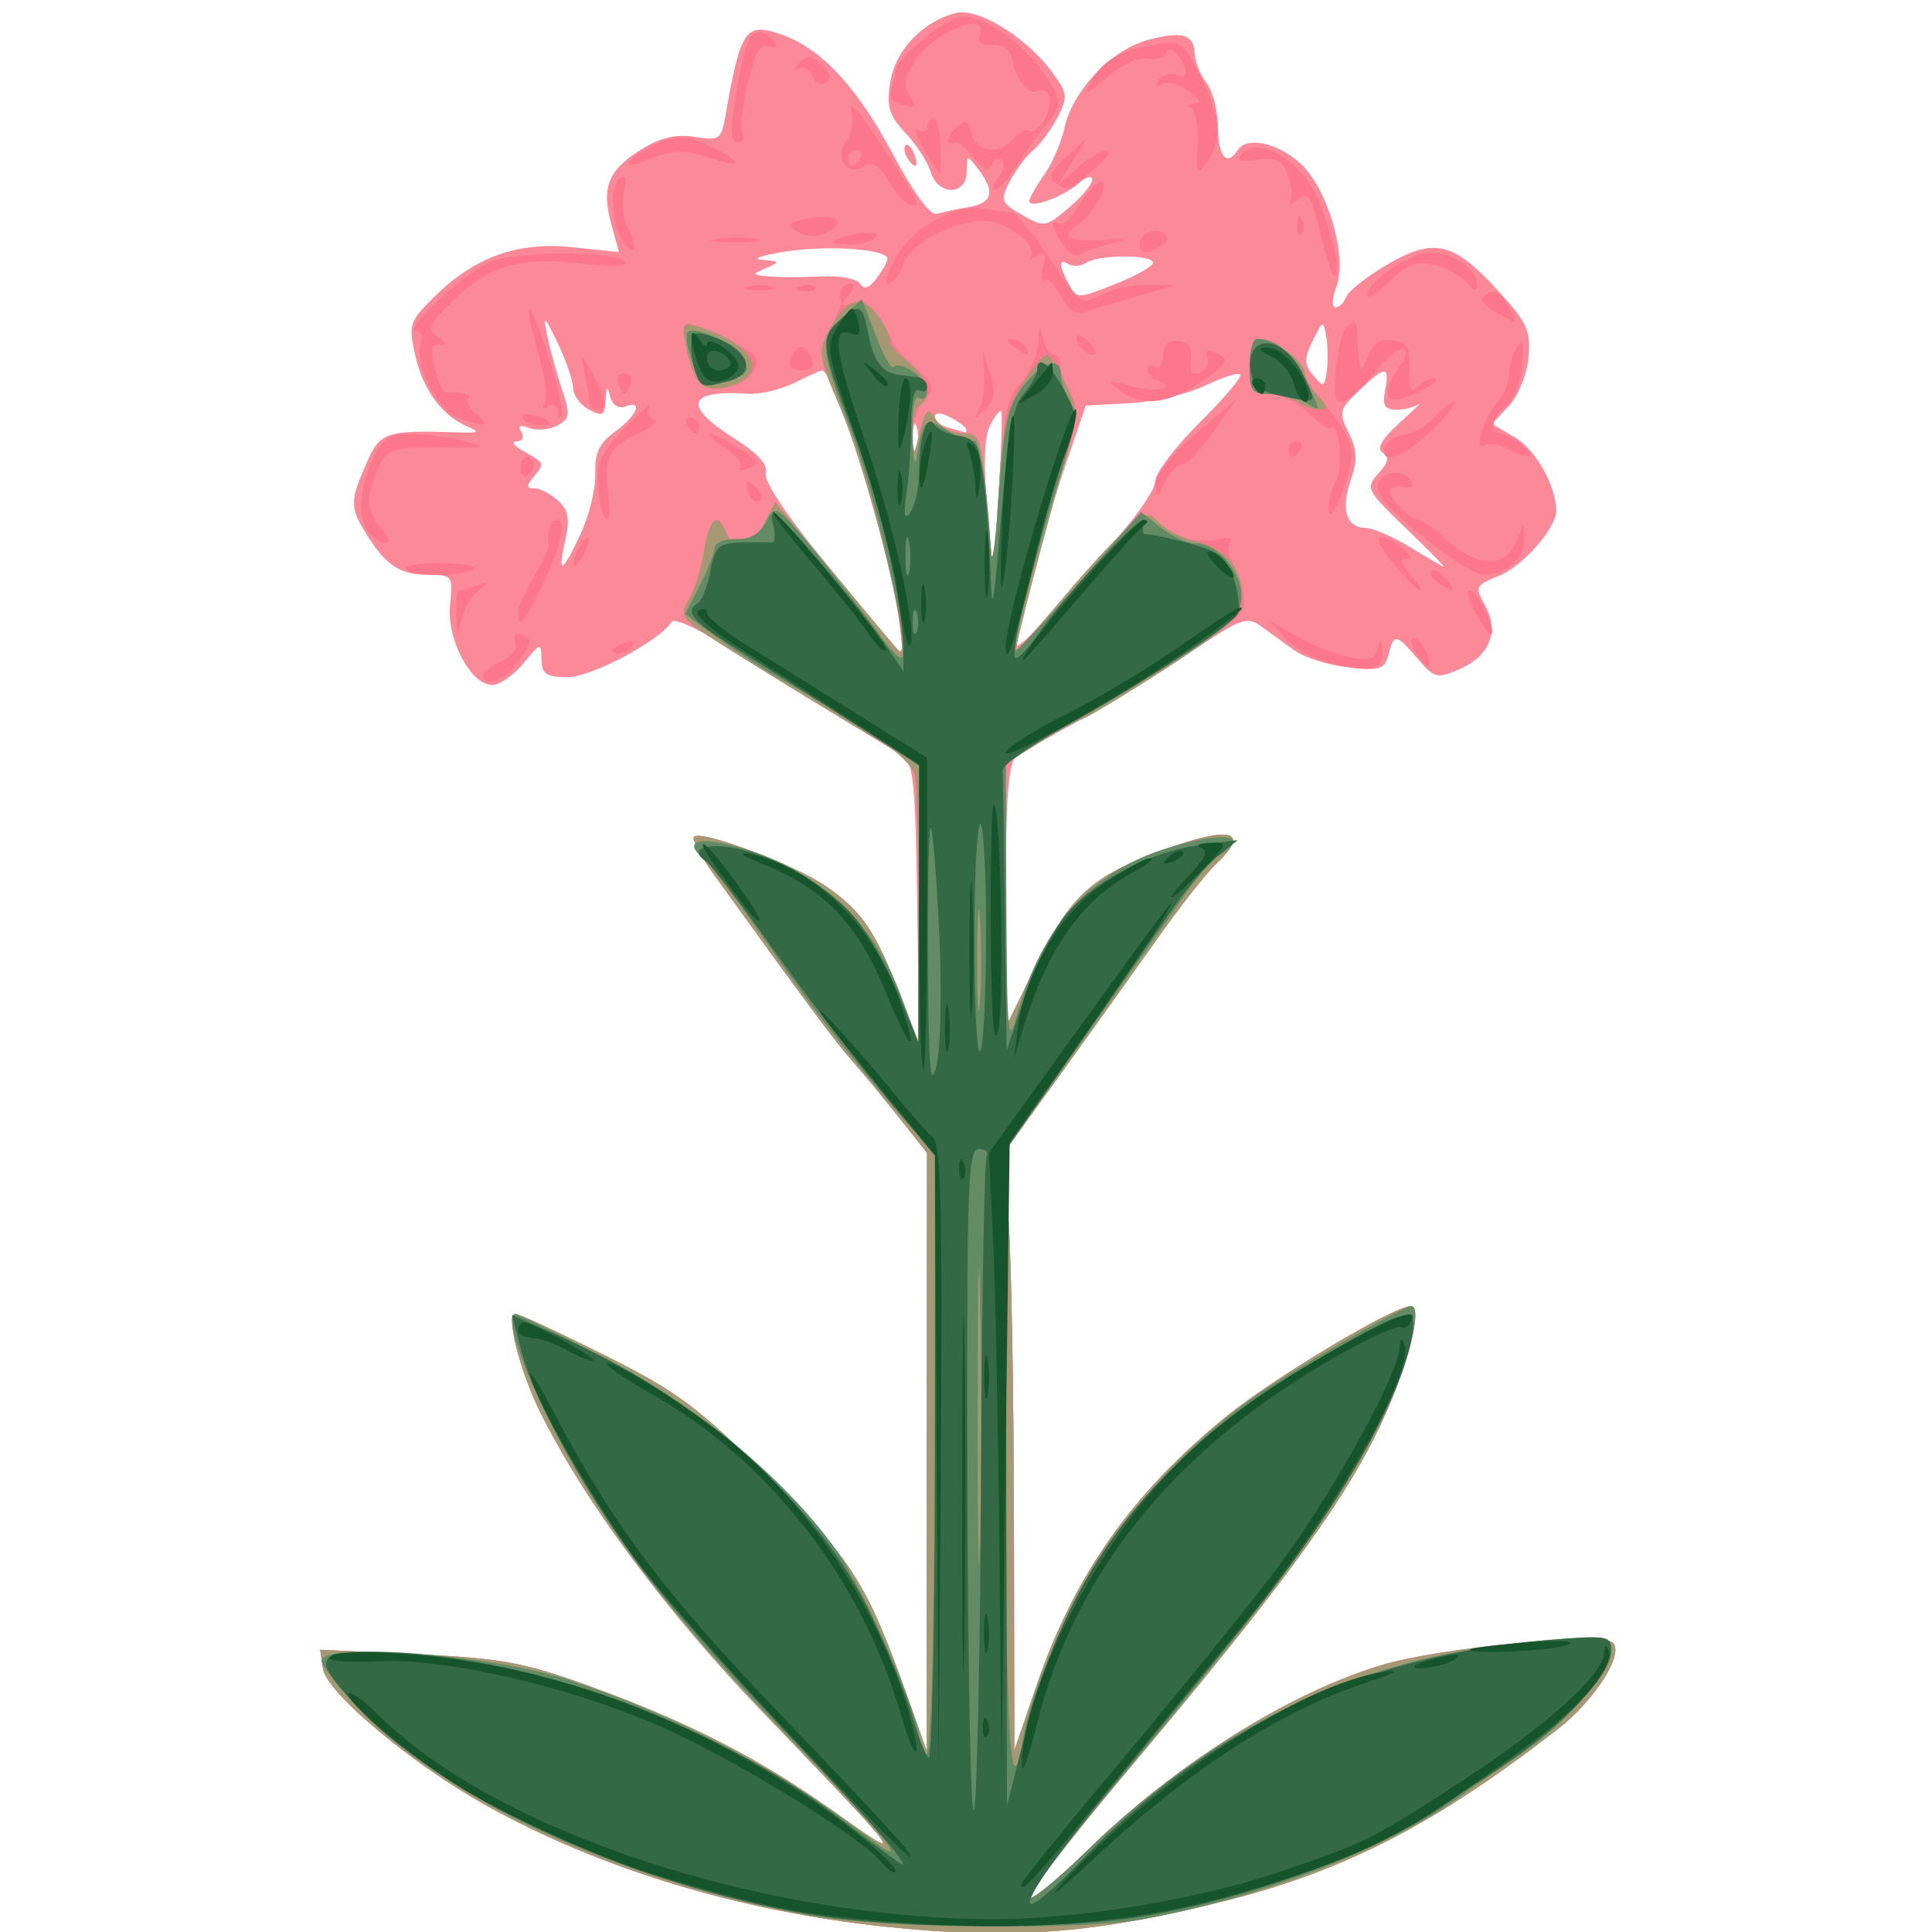 <?xml version="1.0" encoding="UTF-8" standalone="no"?>
<!-- Created with Inkscape (http://www.inkscape.org/) -->

<svg
   width="185"
   height="185"
   viewBox="0 0 48.948 48.948"
   version="1.1"
   id="svg1"
   xmlns="http://www.w3.org/2000/svg"
   xmlns:svg="http://www.w3.org/2000/svg">
  <defs
     id="defs1" />
  <g
     id="layer1">
    <g
       id="g1383"
       style="display:inline;stroke-width:1.329"
       transform="matrix(0.753,0,0,0.753,-77.635,-27.139)">
      <path
         style="fill:#fc8997;stroke-width:1.329"
         d="m 133.621,41.342 c -0.096,-0.155 -0.118,-0.339 -0.048,-0.408 0.069,-0.069 0.197,0.058 0.283,0.282 0.179,0.466 0.026,0.548 -0.234,0.126 z"
         id="path794" />
      <path
         style="fill:#fc8997;stroke-width:1.329"
         d="m 132.89,100.867 c -4.869,-0.514 -9.573,-1.939 -13.38,-4.052 -2.546,-1.413 -5.429,-3.826 -5.546,-4.641 l -0.09,-0.626 3.265,0.154 c 2.83,0.134 3.601,0.276 5.787,1.068 3.359,1.216 5.766,2.455 8.325,4.286 2.428,1.737 2.315,1.582 -2.515,-3.44 -3.224,-3.352 -5.963,-7.046 -7.459,-10.062 -0.702,-1.414 -1.169,-3.299 -0.819,-3.301 0.116,-7.17e-4 1.461,0.624 2.989,1.388 2.435,1.218 3.114,1.722 5.494,4.078 2.831,2.803 3.334,3.597 4.688,7.401 l 0.647,1.818 0.007,-10.054 0.007,-10.054 -0.943,-1.191 c -0.518,-0.655 -1.23,-1.515 -1.581,-1.912 -0.563,-0.636 -1.645,-2.094 -4.632,-6.244 -0.453,-0.63 -0.76,-1.208 -0.683,-1.286 0.242,-0.242 3.4,0.941 4.444,1.665 1.2,0.832 1.656,1.496 2.49,3.632 l 0.638,1.632 -0.063,-4.706 c -0.051,-3.859 -0.134,-4.748 -0.46,-4.936 -0.469,-0.271 -3.884,-2.386 -6.094,-3.774 -0.859,-0.539 -1.625,-0.878 -1.703,-0.752 -0.393,0.636 -2.695,1.865 -3.493,1.865 -0.734,0 -0.882,-0.099 -0.89,-0.595 -0.009,-0.58 -0.025,-0.576 -0.605,0.132 -0.328,0.4 -0.801,0.728 -1.053,0.728 -0.727,0 -1.542,-1.558 -1.419,-2.712 0.103,-0.961 0.08,-0.992 -0.734,-0.992 -0.941,0 -1.432,-0.325 -2.085,-1.38 -0.553,-0.894 -0.553,-1.107 0.003,-2.368 0.472,-1.069 0.639,-1.125 3.124,-1.046 0.671,0.021 0.712,-0.01 0.265,-0.205 -0.856,-0.373 -1.486,-1.238 -1.746,-2.397 -0.228,-1.017 -0.19,-1.136 0.619,-1.938 1.374,-1.362 2.82,-1.885 4.671,-1.691 l 1.569,0.164 -0.256,-0.929 c -0.344,-1.247 -0.113,-1.832 0.994,-2.517 0.664,-0.411 1.181,-0.533 1.812,-0.431 0.824,0.134 0.892,0.088 1.029,-0.696 0.516,-2.961 0.675,-3.185 1.933,-2.729 1.322,0.479 2.515,1.774 3.717,4.032 0.674,1.267 1.248,2.05 1.455,1.986 0.188,-0.058 0.67,-0.161 1.07,-0.228 0.815,-0.138 0.914,-0.509 0.339,-1.269 -0.379,-0.501 -0.389,-0.499 -0.397,0.082 -0.011,0.808 -0.967,0.808 -1.211,0 -0.099,-0.327 -0.481,-0.917 -0.848,-1.31 -0.558,-0.596 -0.642,-0.881 -0.508,-1.72 0.17,-1.064 1.099,-2.038 2.211,-2.317 0.734,-0.184 2.36,0.814 3.219,1.976 0.537,0.726 0.552,0.848 0.196,1.536 -0.213,0.411 -0.581,0.909 -0.818,1.106 -0.237,0.197 -0.592,0.668 -0.788,1.047 -0.334,0.646 -0.308,0.717 0.411,1.13 0.742,0.426 0.793,0.419 1.564,-0.23 0.438,-0.369 0.797,-0.798 0.797,-0.953 0,-0.155 -0.208,-0.099 -0.463,0.125 -0.52,0.456 -1.654,0.864 -1.654,0.594 0,-0.096 0.223,-0.491 0.496,-0.878 0.273,-0.386 0.582,-1.098 0.687,-1.582 0.272,-1.256 1.579,-2.632 2.816,-2.965 1.151,-0.31 1.553,-0.185 1.566,0.487 0.005,0.246 0.183,0.679 0.397,0.961 0.214,0.282 0.388,0.967 0.388,1.521 0,0.961 0.311,1.31 0.661,0.743 0.29,-0.469 1.302,-0.266 2.079,0.417 0.941,0.828 1.63,3.159 1.237,4.19 -0.143,0.376 -0.157,0.685 -0.03,0.685 0.126,0 0.292,-0.161 0.367,-0.358 0.076,-0.197 0.693,-0.684 1.372,-1.082 1.574,-0.923 2.235,-0.77 3.722,0.859 0.997,1.093 1.122,1.367 1.037,2.269 -0.054,0.573 -0.346,1.291 -0.661,1.627 l -0.564,0.601 0.773,0.457 c 0.699,0.413 1.385,1.637 1.385,2.471 0,0.571 -1.111,1.846 -1.89,2.169 -0.858,0.355 -0.859,0.357 -0.469,1.085 0.435,0.813 0.094,1.636 -0.85,2.05 -0.806,0.354 -0.878,0.337 -1.453,-0.331 -0.73,-0.849 -0.793,-0.858 -0.981,-0.138 -0.131,0.5 -0.287,0.55 -1.35,0.43 -0.661,-0.075 -1.472,-0.328 -1.801,-0.563 -0.33,-0.235 -0.837,-0.602 -1.129,-0.815 -0.487,-0.356 -0.683,-0.283 -2.426,0.906 -1.043,0.711 -2.71,1.731 -3.704,2.265 -0.994,0.535 -1.957,1.093 -2.138,1.241 -0.241,0.196 -0.33,1.466 -0.328,4.668 l 0.002,4.399 1.042,-2.117 c 1.142,-2.321 1.856,-2.963 4.272,-3.846 2.263,-0.827 2.948,-0.641 1.759,0.478 -0.327,0.308 -1.191,1.403 -1.918,2.433 -0.728,1.03 -2.2,3.091 -3.272,4.579 l -1.949,2.706 0.163,2.356 c 0.089,1.296 0.169,5.82 0.176,10.054 l 0.013,7.698 0.745,-2.176 c 1.27,-3.713 3.215,-6.477 6.366,-9.045 1.601,-1.305 5.648,-3.728 6.225,-3.728 0.456,0 -0.149,2.242 -1.158,4.293 -1.216,2.472 -3.395,5.425 -8.301,11.253 -1.855,2.204 -3.373,4.159 -3.373,4.344 0,0.186 0.863,-0.51 1.918,-1.547 2.973,-2.92 6.816,-5.339 9.968,-6.275 1.966,-0.584 7.389,-1.102 7.75,-0.741 0.381,0.381 -0.616,1.94 -1.858,2.905 -4.05,3.15 -7.127,4.746 -11.088,5.751 -4.457,1.13 -7.247,1.347 -11.533,0.894 z m 0.456,-43.963 c -0.364,-2.557 -2.17,-8.401 -2.596,-8.401 -0.044,0 -0.455,0.188 -0.915,0.417 -0.459,0.229 -1.162,0.395 -1.562,0.369 -2.052,-0.135 -2.217,0.397 -0.465,1.505 0.8,0.506 1.144,0.887 1.055,1.168 -0.082,0.259 0.749,1.489 2.186,3.236 1.275,1.55 2.349,2.821 2.387,2.825 0.038,0.003 -0.003,-0.5 -0.091,-1.119 z m 7.231,-2.642 c 0.764,-0.837 1.389,-1.745 1.389,-2.018 0,-0.273 0.675,-1.167 1.5,-1.986 0.825,-0.819 1.441,-1.548 1.369,-1.62 -0.072,-0.072 -0.606,0.098 -1.186,0.378 -0.58,0.28 -1.721,0.546 -2.536,0.591 l -1.481,0.081 -0.676,1.987 c -0.372,1.093 -0.865,2.761 -1.096,3.707 -0.231,0.946 -0.487,1.958 -0.568,2.249 -0.088,0.313 0.269,0.044 0.874,-0.659 0.562,-0.654 1.647,-1.873 2.411,-2.71 z m -3.787,-4.393 c -0.04,-0.049 -0.207,0.163 -0.371,0.47 -0.205,0.384 -0.234,1.282 -0.091,2.867 l 0.208,2.308 0.164,-2.778 c 0.09,-1.528 0.131,-2.818 0.091,-2.867 z m -14.149,4.124 c 0.287,-0.618 0.507,-1.529 0.489,-2.024 -0.024,-0.689 0.132,-1.019 0.671,-1.411 0.746,-0.543 0.956,-1.078 0.329,-0.837 -0.22,0.084 -0.425,-0.055 -0.498,-0.339 -0.099,-0.381 -0.131,-0.356 -0.155,0.122 -0.026,0.52 -0.105,0.565 -0.56,0.321 -0.291,-0.156 -0.532,-0.487 -0.536,-0.737 -0.004,-0.25 -0.237,-0.93 -0.518,-1.512 -0.449,-0.93 -0.493,-0.962 -0.355,-0.265 0.086,0.437 0.306,1.243 0.49,1.792 0.298,0.894 0.283,1.025 -0.148,1.256 -0.265,0.142 -0.688,0.178 -0.941,0.081 -0.313,-0.12 -0.398,-0.077 -0.268,0.133 0.108,0.175 0.041,0.313 -0.155,0.318 -0.19,0.004 -0.108,0.141 0.183,0.304 0.767,0.428 0.768,0.432 0.402,0.873 -0.271,0.326 -0.269,0.403 0.008,0.403 0.188,0 0.546,0.184 0.795,0.41 0.352,0.319 0.407,0.613 0.247,1.323 -0.275,1.218 -0.11,1.151 0.521,-0.212 z m 27.746,-0.194 c -1.316,-1.269 -1.35,-1.337 -0.908,-1.826 0.339,-0.375 0.376,-0.559 0.143,-0.703 -0.217,-0.134 -0.032,-0.454 0.588,-1.018 0.497,-0.453 0.787,-0.734 0.643,-0.624 -0.144,0.109 -0.489,0.198 -0.768,0.198 -0.398,0 -0.48,-0.142 -0.381,-0.661 0.159,-0.834 0.008,-0.83 -0.88,0.02 -0.663,0.635 -0.686,0.732 -0.345,1.416 0.284,0.57 0.301,0.922 0.075,1.57 -0.348,0.998 -0.164,1.62 0.482,1.632 0.259,0.004 0.948,0.302 1.53,0.66 0.582,0.359 1.088,0.652 1.124,0.653 0.036,7.46e-4 -0.55,-0.592 -1.302,-1.317 z m -16.439,-3.373 c -0.067,-0.257 -0.126,-0.111 -0.132,0.326 -0.005,0.437 0.05,0.647 0.122,0.468 0.072,-0.179 0.077,-0.536 0.01,-0.794 z m 1.669,0.07 c 0,-0.068 -0.238,-0.25 -0.529,-0.406 -0.319,-0.171 -0.529,-0.182 -0.529,-0.029 0,0.14 0.208,0.309 0.463,0.375 0.255,0.067 0.493,0.135 0.529,0.152 0.036,0.017 0.066,-0.025 0.066,-0.092 z m 12.108,-3.118 c -0.097,-0.579 -0.11,-0.575 -0.454,0.124 -0.298,0.606 -0.296,0.791 0.015,1.168 0.342,0.415 0.376,0.405 0.454,-0.124 0.046,-0.315 0.04,-0.841 -0.015,-1.168 z m -5.836,-2.478 c 0.097,-0.293 -1.788,-0.31 -2.237,-0.02 -0.182,0.118 -0.45,0.14 -0.595,0.051 -0.339,-0.209 -0.337,0.033 0.006,0.672 0.264,0.494 0.298,0.494 1.509,0.018 0.682,-0.268 1.274,-0.592 1.317,-0.721 z m -8.926,-0.145 c 0.016,-0.331 -1.978,-0.477 -3.431,-0.25 -0.8,0.125 -1.158,0.25 -0.794,0.279 0.612,0.048 0.622,0.069 0.132,0.279 -0.49,0.21 -0.48,0.231 0.132,0.282 0.364,0.03 1.155,0.029 1.757,-0.003 0.603,-0.031 1.18,0.079 1.282,0.245 0.129,0.208 0.299,0.153 0.55,-0.177 0.2,-0.263 0.367,-0.558 0.371,-0.654 z"
         id="path792" />
      <path
         style="fill:#fd778c;stroke-width:1.329"
         d="m 130.428,38.6 c -0.087,-0.227 -0.294,-0.336 -0.461,-0.243 -0.18,0.101 -0.168,0.024 0.03,-0.189 0.279,-0.3 0.401,-0.29 0.753,0.062 0.288,0.288 0.329,0.477 0.129,0.601 -0.161,0.099 -0.363,-0.005 -0.45,-0.232 z"
         id="path1000" />
      <path
         style="fill:#fd778c;stroke-width:1.329"
         d="m 127.769,39.839 c 0.298,-2.039 0.509,-2.712 0.851,-2.712 0.193,0 0.437,0.139 0.543,0.31 0.123,0.2 0.054,0.257 -0.196,0.161 -0.289,-0.111 -0.471,0.212 -0.719,1.28 -0.183,0.786 -0.259,1.547 -0.17,1.691 0.089,0.144 0.023,0.262 -0.146,0.262 -0.205,0 -0.26,-0.331 -0.163,-0.992 z"
         id="path999" />
      <path
         style="fill:#fd778c;stroke-width:1.329"
         d="m 124.323,41.439 c 0.093,-0.151 0.52,-0.42 0.947,-0.597 0.649,-0.269 0.935,-0.247 1.735,0.132 1.15,0.546 1.097,0.769 -0.085,0.358 -0.821,-0.286 -1.208,-0.256 -2.261,0.175 -0.328,0.134 -0.447,0.111 -0.336,-0.068 z"
         id="path998" />
      <path
         style="fill:#fd778c;stroke-width:1.329"
         d="m 143.395,40.898 c 0.031,-0.613 -0.069,-1.168 -0.223,-1.232 -0.154,-0.064 -0.104,-0.126 0.11,-0.137 0.268,-0.014 0.206,-0.149 -0.199,-0.433 -0.324,-0.227 -0.726,-0.327 -0.893,-0.224 -0.195,0.12 -0.233,0.072 -0.105,-0.135 0.11,-0.178 0.366,-0.26 0.57,-0.181 0.438,0.168 0.471,-0.084 0.081,-0.635 -0.19,-0.269 -0.321,-0.299 -0.406,-0.094 -0.069,0.166 -0.338,0.247 -0.598,0.179 -0.273,-0.071 -0.845,0.189 -1.35,0.614 -0.769,0.647 -0.839,0.666 -0.567,0.158 0.377,-0.705 1.028,-1.075 2.196,-1.249 0.824,-0.123 0.919,-0.055 1.476,1.053 0.686,1.366 0.75,2.201 0.223,2.922 -0.34,0.465 -0.368,0.412 -0.316,-0.606 z"
         id="path997" />
      <path
         style="fill:#fd778c;stroke-width:1.329"
         d="m 134.18,41.056 c -0.271,-0.458 -0.356,-0.749 -0.189,-0.646 0.166,0.103 0.303,0.061 0.303,-0.093 0,-0.154 0.096,-0.28 0.212,-0.28 0.117,0 0.224,0.417 0.238,0.926 0.014,0.509 0.004,0.926 -0.023,0.926 -0.027,0 -0.27,-0.375 -0.541,-0.833 z"
         id="path996" />
      <path
         style="fill:#fd778c;stroke-width:1.329"
         d="m 138.59,42.198 c -0.247,-0.157 -0.15,-0.38 0.369,-0.856 l 0.702,-0.644 -0.488,0.794 -0.488,0.794 0.665,-0.595 c 0.366,-0.327 0.815,-0.595 0.999,-0.595 0.184,0 -0.02,0.298 -0.452,0.661 -0.882,0.742 -0.851,0.732 -1.308,0.442 z"
         id="path995" />
      <path
         style="fill:#fd778c;stroke-width:1.329"
         d="m 136.68,42.015 c 0.184,-0.222 0.242,-0.49 0.128,-0.595 -0.113,-0.106 -0.261,-0.038 -0.328,0.15 -0.085,0.239 -0.28,0.159 -0.647,-0.265 -0.289,-0.333 -0.565,-0.547 -0.614,-0.474 -0.048,0.073 -0.145,0.073 -0.216,0 -0.07,-0.073 0.047,-0.293 0.26,-0.49 0.33,-0.305 0.41,-0.275 0.533,0.198 0.169,0.645 0.93,0.733 1.404,0.162 0.18,-0.217 0.427,-0.332 0.548,-0.257 0.292,0.181 0.848,-0.872 0.639,-1.211 -0.09,-0.145 -0.26,-0.203 -0.379,-0.13 -0.279,0.173 -0.721,-0.375 -0.848,-1.051 -0.065,-0.347 -0.296,-0.519 -0.668,-0.499 -0.378,0.02 -0.522,-0.091 -0.43,-0.331 0.326,-0.851 -1.519,-0.123 -2.157,0.851 -0.364,0.556 -0.411,0.839 -0.194,1.186 0.239,0.383 0.201,0.433 -0.244,0.317 -0.327,-0.086 -0.472,-0.284 -0.381,-0.522 0.081,-0.211 0.147,-0.487 0.147,-0.613 0,-0.434 1.72,-1.841 2.249,-1.841 0.893,8.76e-4 2.394,1.166 3.028,2.351 0.288,0.539 0.257,0.717 -0.233,1.317 -0.311,0.382 -0.77,1.021 -1.019,1.42 -0.249,0.399 -0.557,0.727 -0.684,0.728 -0.127,9.2e-4 -0.08,-0.18 0.104,-0.402 z"
         id="path994" />
      <path
         style="fill:#fd778c;stroke-width:1.329"
         d="m 133.024,42.177 c -0.372,-0.612 -0.562,-0.718 -0.925,-0.515 -0.558,0.312 -0.932,-0.385 -0.492,-0.915 0.156,-0.188 0.213,-0.633 0.127,-0.989 -0.09,-0.375 0.282,0.021 0.885,0.94 1.469,2.241 1.473,2.249 1.157,2.249 -0.156,0 -0.495,-0.347 -0.752,-0.77 z m -0.979,-0.817 c 0.09,-0.146 0.037,-0.265 -0.117,-0.265 -0.154,0 -0.28,0.119 -0.28,0.265 0,0.146 0.052,0.265 0.117,0.265 0.064,0 0.19,-0.119 0.28,-0.265 z"
         id="path993" />
      <path
         style="fill:#fd778c;stroke-width:1.329"
         d="m 146.75,43.587 c 0.013,-0.308 0.075,-0.371 0.16,-0.16 0.076,0.191 0.067,0.419 -0.021,0.507 -0.088,0.088 -0.15,-0.068 -0.139,-0.347 z"
         id="path992" />
      <path
         style="fill:#fd778c;stroke-width:1.329"
         d="m 129.838,43.773 c -0.256,-0.162 -0.145,-0.265 0.395,-0.368 0.88,-0.168 1.362,0.04 0.848,0.366 -0.453,0.287 -0.793,0.288 -1.243,0.002 z"
         id="path991" />
      <path
         style="fill:#fd778c;stroke-width:1.329"
         d="m 131.141,44.175 c 0.312,-0.269 1.594,-0.429 1.44,-0.18 -0.093,0.151 -0.481,0.275 -0.86,0.275 -0.379,0 -0.64,-0.043 -0.58,-0.095 z"
         id="path990" />
      <path
         style="fill:#fd778c;stroke-width:1.329"
         d="m 127.22,44.081 c 0.402,-0.061 0.997,-0.059 1.323,0.004 0.325,0.063 -0.004,0.113 -0.731,0.111 -0.728,-0.002 -0.994,-0.053 -0.592,-0.114 z"
         id="path989" />
      <path
         style="fill:#fd778c;stroke-width:1.329"
         d="m 141.437,44.286 c 0,-0.369 0.486,-0.602 0.822,-0.395 0.204,0.126 0.184,0.25 -0.066,0.408 -0.472,0.299 -0.756,0.294 -0.756,-0.013 z"
         id="path988" />
      <path
         style="fill:#fd778c;stroke-width:1.329"
         d="m 123.996,44.046 c -0.363,-0.679 -0.37,-1.809 -0.011,-2.031 0.177,-0.11 0.216,0.064 0.11,0.489 -0.091,0.362 -0.027,0.918 0.143,1.235 0.17,0.317 0.249,0.636 0.176,0.709 -0.073,0.073 -0.261,-0.108 -0.418,-0.402 z"
         id="path987" />
      <path
         style="fill:#fd778c;stroke-width:1.329"
         d="m 138.845,44.257 c -0.368,-0.59 -0.41,-0.869 -0.102,-0.678 0.119,0.073 0.423,-0.217 0.676,-0.646 0.253,-0.429 0.577,-0.779 0.719,-0.779 0.334,0 -0.244,1.119 -0.724,1.402 -0.693,0.409 -0.347,0.663 0.766,0.562 0.978,-0.089 1.018,-0.074 0.308,0.115 -0.449,0.119 -0.931,0.288 -1.072,0.375 -0.14,0.087 -0.398,-0.071 -0.572,-0.351 z"
         id="path986" />
      <path
         style="fill:#fd778c;stroke-width:1.329"
         d="m 147.523,43.876 c -0.301,-1.254 -0.404,-1.408 -0.754,-1.124 -0.223,0.181 -0.338,0.209 -0.254,0.064 0.084,-0.146 0.046,-0.546 -0.084,-0.89 -0.192,-0.507 -0.384,-0.603 -1.021,-0.51 -0.606,0.089 -0.722,0.04 -0.51,-0.215 0.42,-0.507 1.598,0.022 2.28,1.024 0.518,0.761 1.134,3.105 0.816,3.105 -0.068,0 -0.281,-0.654 -0.472,-1.453 z"
         id="path985" />
      <path
         style="fill:#fd778c;stroke-width:1.329"
         d="m 130.011,45.677 c 0.191,-0.076 0.419,-0.067 0.507,0.021 0.088,0.088 -0.068,0.15 -0.347,0.139 -0.308,-0.013 -0.371,-0.075 -0.16,-0.16 z"
         id="path984" />
      <path
         style="fill:#fd778c;stroke-width:1.329"
         d="m 128.279,45.675 c 0.257,-0.067 0.615,-0.063 0.794,0.01 0.179,0.072 -0.032,0.127 -0.468,0.122 -0.437,-0.005 -0.583,-0.065 -0.326,-0.132 z"
         id="path983" />
      <path
         style="fill:#fd778c;stroke-width:1.329"
         d="m 149.11,45.982 c 0,-0.482 1.426,-1.447 2.139,-1.447 0.759,0 1.572,0.597 1.557,1.143 -0.005,0.184 -0.14,0.14 -0.331,-0.107 -0.177,-0.231 -0.666,-0.505 -1.087,-0.61 -0.622,-0.155 -0.905,-0.056 -1.521,0.535 -0.416,0.399 -0.757,0.617 -0.757,0.486 z"
         id="path982" />
      <path
         style="fill:#fd778c;stroke-width:1.329"
         d="m 138.805,46.016 c -0.197,-0.368 -0.448,-0.614 -0.558,-0.546 -0.11,0.068 -0.133,-0.133 -0.051,-0.447 0.115,-0.439 0.063,-0.521 -0.223,-0.355 -0.205,0.119 -0.293,0.128 -0.196,0.019 0.297,-0.332 -0.797,-1.211 -1.508,-1.211 -1.114,0 -2.489,0.717 -2.765,1.442 -0.141,0.371 -0.374,0.674 -0.519,0.674 -0.144,0 -0.014,-0.421 0.29,-0.936 0.595,-1.008 2.01,-1.77 2.956,-1.593 0.316,0.059 0.714,0.117 0.885,0.127 0.171,0.011 0.769,0.723 1.331,1.582 0.989,1.513 1.041,1.551 1.674,1.2 0.36,-0.199 1.071,-0.358 1.58,-0.353 l 0.926,0.009 -1.191,0.354 c -0.655,0.195 -1.434,0.432 -1.732,0.528 -0.409,0.131 -0.63,0.01 -0.9,-0.495 z"
         id="path981" />
      <path
         style="fill:#fd778c;stroke-width:1.329"
         d="m 153.411,46.536 c -0.327,-0.181 -0.515,-0.407 -0.419,-0.503 0.305,-0.305 0.589,-0.191 0.88,0.354 0.156,0.291 0.249,0.517 0.208,0.503 -0.042,-0.014 -0.343,-0.174 -0.669,-0.354 z"
         id="path980" />
      <path
         style="fill:#fd778c;stroke-width:1.329"
         d="m 139.442,47.692 c -0.271,-0.439 -0.028,-0.5 0.352,-0.088 0.188,0.204 0.224,0.37 0.082,0.37 -0.143,0 -0.338,-0.127 -0.434,-0.282 z"
         id="path979" />
      <path
         style="fill:#fd778c;stroke-width:1.329"
         d="m 137.204,47.71 c -0.238,-0.154 -0.271,-0.258 -0.082,-0.261 0.173,-0.002 0.389,0.115 0.479,0.261 0.203,0.328 0.111,0.328 -0.397,0 z"
         id="path978" />
      <path
         style="fill:#fd778c;stroke-width:1.329"
         d="m 129.7,48.107 c 0.084,-0.218 0.246,-0.397 0.36,-0.397 0.114,0 0.277,0.179 0.36,0.397 0.103,0.269 -0.013,0.397 -0.36,0.397 -0.347,0 -0.463,-0.128 -0.36,-0.397 z"
         id="path976" />
      <path
         style="fill:#fd778c;stroke-width:1.329"
         d="m 126.624,48.904 c -0.353,-0.426 -0.655,-1.988 -0.384,-1.988 0.118,0 0.727,0.248 1.353,0.551 0.955,0.462 1.098,0.628 0.885,1.026 -0.312,0.583 -1.494,0.845 -1.854,0.411 z"
         id="path973" />
      <path
         style="fill:#fd778c;stroke-width:1.329"
         d="m 123.896,48.945 c -0.074,-0.194 0.021,-0.353 0.211,-0.353 0.191,0 0.285,0.159 0.211,0.353 -0.074,0.194 -0.169,0.353 -0.211,0.353 -0.042,0 -0.137,-0.159 -0.211,-0.353 z"
         id="path972" />
      <path
         style="fill:#fd778c;stroke-width:1.329"
         d="m 148.022,49.364 c -0.049,-0.317 0.036,-1.206 0.176,-1.852 0.135,-0.624 0.598,-0.836 0.577,-0.265 -0.007,0.182 0.014,0.569 0.046,0.86 0.054,0.487 0.078,0.48 0.305,-0.085 0.174,-0.435 0.42,-0.589 0.843,-0.529 0.495,0.07 0.59,0.237 0.555,0.974 -0.031,0.651 0.036,0.81 0.251,0.595 0.161,-0.161 0.419,-0.29 0.571,-0.285 0.382,0.011 -0.674,0.615 -1.234,0.706 -0.473,0.077 -0.41,-0.48 0.135,-1.183 0.144,-0.185 0.181,-0.417 0.084,-0.514 -0.098,-0.098 -0.54,0.263 -0.983,0.8 -0.764,0.927 -1.259,1.218 -1.327,0.779 z"
         id="path969" />
      <path
         style="fill:#fd778c;stroke-width:1.329"
         d="m 140.76,49.174 c -0.469,-0.355 -0.435,-0.367 0.395,-0.137 0.847,0.235 1.607,0.066 0.877,-0.195 -0.182,-0.065 -0.331,-0.234 -0.331,-0.376 0,-0.142 0.119,-0.185 0.265,-0.095 0.146,0.09 0.265,-0.074 0.265,-0.365 0,-0.355 0.164,-0.516 0.5,-0.491 0.35,0.026 0.481,0.213 0.436,0.622 -0.045,0.409 0.048,0.541 0.309,0.441 0.205,-0.079 0.313,-0.3 0.239,-0.492 -0.085,-0.222 0.006,-0.296 0.249,-0.202 0.569,0.218 0.46,0.424 -0.572,1.083 -1.082,0.69 -1.907,0.755 -2.632,0.207 z"
         id="path968" />
      <path
         style="fill:#fd778c;stroke-width:1.329"
         d="m 122.913,49.496 c -0.002,-0.182 -0.072,-0.628 -0.157,-0.992 -0.144,-0.62 -0.127,-0.614 0.268,0.096 0.486,0.874 0.531,1.227 0.157,1.227 -0.146,0 -0.266,-0.149 -0.268,-0.331 z"
         id="path967" />
      <path
         style="fill:#fd778c;stroke-width:1.329"
         d="m 136.033,49.827 c 0.124,-0.218 0.205,-0.754 0.179,-1.191 l -0.047,-0.794 0.249,0.79 c 0.195,0.618 0.156,0.878 -0.179,1.191 -0.375,0.351 -0.4,0.351 -0.202,0.004 z"
         id="path965" />
      <path
         style="fill:#fd778c;stroke-width:1.329"
         d="m 121.858,49.855 c 0,-0.178 -0.137,-0.239 -0.305,-0.136 -0.187,0.116 -0.234,0.073 -0.12,-0.111 0.102,-0.165 0.002,-0.918 -0.223,-1.673 -0.224,-0.756 -0.357,-1.425 -0.295,-1.487 0.062,-0.062 0.361,0.691 0.664,1.673 0.303,0.982 0.49,1.847 0.415,1.922 -0.075,0.075 -0.136,-0.01 -0.136,-0.188 z"
         id="path964" />
      <path
         style="fill:#fd778c;stroke-width:1.329"
         d="m 120.683,50.116 c -0.082,-0.132 0.09,-0.178 0.381,-0.101 0.618,0.162 0.696,0.341 0.148,0.341 -0.21,0 -0.448,-0.108 -0.53,-0.24 z"
         id="path962" />
      <path
         style="fill:#fd778c;stroke-width:1.329"
         d="m 118.473,50.079 c -0.682,-0.274 -1.456,-1.857 -1.214,-2.486 0.09,-0.235 0.018,-0.412 -0.167,-0.412 -0.47,0 1.589,-1.922 2.494,-2.328 0.859,-0.386 4.32,-0.378 4.56,0.01 0.093,0.15 -0.43,0.174 -1.329,0.062 -2.142,-0.268 -3.211,0.015 -4.392,1.161 -0.914,0.887 -0.976,1.025 -0.58,1.304 0.243,0.171 0.323,0.284 0.177,0.25 -0.146,-0.034 -0.304,-0.002 -0.352,0.07 -0.138,0.209 0.254,1.572 0.445,1.547 0.472,-0.062 0.902,0.06 0.749,0.212 -0.095,0.095 0.034,0.329 0.287,0.521 0.528,0.401 0.206,0.443 -0.677,0.088 z"
         id="path961" />
      <path
         style="fill:#fd778c;stroke-width:1.329"
         d="m 126.224,50.356 c -0.09,-0.146 -0.037,-0.265 0.117,-0.265 0.154,0 0.28,0.119 0.28,0.265 0,0.146 -0.052,0.265 -0.117,0.265 -0.064,0 -0.19,-0.119 -0.28,-0.265 z"
         id="path959" />
      <path
         style="fill:#fd778c;stroke-width:1.329"
         d="m 153.805,51.127 c -0.256,-0.149 -0.596,-0.19 -0.756,-0.091 -0.392,0.242 -0.03,-0.936 0.459,-1.495 0.201,-0.23 0.367,-0.646 0.37,-0.926 0.002,-0.28 0.123,-0.687 0.268,-0.905 0.192,-0.288 0.236,-0.113 0.16,0.642 -0.058,0.571 -0.297,1.18 -0.533,1.352 -0.447,0.327 -0.585,0.916 -0.214,0.916 0.118,0 0.445,0.175 0.728,0.388 0.583,0.441 0.225,0.529 -0.481,0.118 z"
         id="path955" />
      <path
         style="fill:#fd778c;stroke-width:1.329"
         d="m 149.704,51.083 c 0.06,-0.182 0.355,-0.367 0.656,-0.412 0.301,-0.045 0.756,-0.312 1.012,-0.595 0.256,-0.283 0.554,-0.514 0.663,-0.514 0.108,0 -0.22,0.417 -0.729,0.926 -0.909,0.909 -1.816,1.246 -1.602,0.595 z"
         id="path954" />
      <path
         style="fill:#fd778c;stroke-width:1.329"
         d="m 146.464,51.15 c 0,-0.146 0.126,-0.265 0.28,-0.265 0.154,0 0.207,0.119 0.117,0.265 -0.09,0.146 -0.216,0.265 -0.28,0.265 -0.064,0 -0.117,-0.119 -0.117,-0.265 z"
         id="path953" />
      <path
         style="fill:#fd778c;stroke-width:1.329"
         d="m 128.02,51.779 c 0.106,-0.106 -0.136,-0.409 -0.537,-0.674 -0.962,-0.634 -0.577,-0.625 0.469,0.011 0.699,0.425 0.748,0.521 0.345,0.675 -0.258,0.099 -0.383,0.093 -0.277,-0.012 z"
         id="path951" />
      <path
         style="fill:#fd778c;stroke-width:1.329"
         d="m 120.624,51.799 c 0,-0.212 0.099,-0.385 0.22,-0.385 0.121,0 0.22,0.112 0.22,0.249 0,0.137 -0.099,0.31 -0.22,0.385 -0.121,0.075 -0.22,-0.037 -0.22,-0.249 z"
         id="path949" />
      <path
         style="fill:#fd778c;stroke-width:1.329"
         d="m 141.985,52.34 c -0.011,-0.324 0.521,-0.992 1.368,-1.72 l 1.386,-1.191 -0.79,1.119 c -0.435,0.615 -0.921,1.121 -1.081,1.124 -0.16,0.003 -0.419,0.274 -0.577,0.601 -0.267,0.554 -0.288,0.559 -0.305,0.066 z"
         id="path947" />
      <path
         style="fill:#fd778c;stroke-width:1.329"
         d="m 128.385,52.825 c -0.097,-0.097 -0.176,-0.299 -0.176,-0.45 0,-0.166 0.123,-0.15 0.313,0.04 0.172,0.172 0.252,0.375 0.176,0.45 -0.075,0.075 -0.216,0.057 -0.313,-0.04 z"
         id="path946" />
      <path
         style="fill:#fd778c;stroke-width:1.329"
         d="m 147.798,53.183 c -0.006,-0.264 0.112,-0.708 0.261,-0.987 0.248,-0.464 0.083,-2.017 -0.187,-1.748 -0.064,0.064 -0.402,-0.168 -0.75,-0.517 -0.348,-0.348 -0.936,-0.633 -1.307,-0.633 -0.593,0 -0.673,-0.11 -0.673,-0.926 0,-0.575 0.128,-0.926 0.338,-0.926 0.495,0 1.514,0.772 1.514,1.147 0,0.178 0.357,0.714 0.794,1.192 0.437,0.478 0.794,1.146 0.794,1.484 0,0.742 -0.768,2.62 -0.783,1.915 z"
         id="path944" />
      <path
         style="fill:#fd778c;stroke-width:1.329"
         d="m 123.38,53.332 c -0.053,-0.109 -0.128,-0.577 -0.166,-1.039 -0.054,-0.662 0.139,-1.055 0.912,-1.852 0.54,-0.556 0.904,-0.873 0.81,-0.704 -0.094,0.169 -0.026,0.357 0.152,0.416 0.178,0.059 -0.061,0.278 -0.531,0.485 -0.967,0.428 -1.151,0.805 -0.995,2.032 0.104,0.818 0.028,1.093 -0.182,0.661 z"
         id="path943" />
      <path
         style="fill:#fd778c;stroke-width:1.329"
         d="m 115.561,54.007 c -0.44,-0.44 -0.397,-1.559 0.099,-2.552 0.36,-0.721 0.548,-0.83 1.389,-0.803 0.535,0.017 1.33,0.129 1.767,0.248 0.684,0.187 0.612,0.214 -0.529,0.199 -2.035,-0.027 -2.143,0.004 -2.471,0.725 -0.42,0.921 -0.386,1.447 0.131,2.017 0.479,0.529 0.129,0.68 -0.385,0.166 z"
         id="path939" />
      <path
         style="fill:#fd778c;stroke-width:1.329"
         d="m 122.396,54.986 c 0,-0.146 0.115,-0.443 0.256,-0.661 0.141,-0.218 0.256,-0.278 0.256,-0.132 0,0.146 -0.115,0.443 -0.256,0.661 -0.141,0.218 -0.256,0.278 -0.256,0.132 z"
         id="path938" />
      <path
         style="fill:#fd778c;stroke-width:1.329"
         d="m 151.317,54.368 c -1.581,-1.253 -2.037,-1.792 -1.817,-2.149 0.219,-0.354 0.852,-0.357 1.07,-0.005 0.092,0.149 0.069,0.254 -0.051,0.233 -0.712,-0.124 -0.848,0.056 -0.421,0.554 0.249,0.291 0.569,0.529 0.711,0.529 0.142,0 0.562,0.288 0.933,0.639 1.028,0.973 2.017,1.009 2.387,0.088 l 0.239,-0.595 0.017,0.586 c 0.017,0.585 -0.659,1.134 -1.397,1.134 -0.215,0 -0.967,-0.456 -1.671,-1.014 z"
         id="path937" />
      <path
         style="fill:#fd778c;stroke-width:1.329"
         d="m 116.74,55.184 c -0.067,-0.109 0.45,-0.198 1.15,-0.198 0.7,0 1.217,0.089 1.15,0.198 -0.068,0.109 -0.585,0.198 -1.15,0.198 -0.565,0 -1.082,-0.089 -1.15,-0.198 z"
         id="path936" />
      <path
         style="fill:#fd778c;stroke-width:1.329"
         d="m 151.499,55.658 c -0.214,-0.135 -0.32,-0.315 -0.236,-0.399 0.084,-0.084 0.304,0.028 0.488,0.25 0.382,0.46 0.308,0.503 -0.252,0.149 z"
         id="path935" />
      <path
         style="fill:#fd778c;stroke-width:1.329"
         d="m 150.049,55.085 c -0.801,-0.951 -0.721,-1.273 0.161,-0.655 0.348,0.244 0.45,0.424 0.241,0.424 -0.271,0 -0.242,0.135 0.114,0.529 0.263,0.291 0.411,0.529 0.329,0.529 -0.082,0 -0.463,-0.372 -0.846,-0.827 z"
         id="path934" />
      <path
         style="fill:#fd778c;stroke-width:1.329"
         d="m 120.536,56.64 c 5.4e-4,-0.182 0.238,-0.72 0.528,-1.195 0.29,-0.475 0.513,-0.951 0.497,-1.058 -0.073,-0.474 0.053,-0.856 0.282,-0.856 0.347,0 0.137,0.904 -0.528,2.278 -0.578,1.193 -0.781,1.41 -0.779,0.831 z"
         id="path932" />
      <path
         style="fill:#fd778c;stroke-width:1.329"
         d="m 152.756,56.689 c -0.245,-0.427 -0.329,-0.777 -0.187,-0.777 0.246,0 0.877,1.309 0.711,1.475 -0.043,0.043 -0.279,-0.271 -0.524,-0.698 z"
         id="path930" />
      <path
         style="fill:#fd778c;stroke-width:1.329"
         d="m 118.455,56.772 c -0.02,-0.473 0.014,-0.86 0.075,-0.86 0.061,0 0.329,-0.076 0.595,-0.168 0.448,-0.155 0.451,-0.14 0.04,0.198 -0.244,0.201 -0.496,0.664 -0.559,1.028 -0.096,0.55 -0.121,0.516 -0.151,-0.198 z"
         id="path929" />
      <path
         style="fill:#fd778c;stroke-width:1.329"
         d="m 123.71,57.925 c 0,-0.057 0.185,-0.175 0.411,-0.262 0.235,-0.09 0.342,-0.046 0.249,0.104 -0.155,0.251 -0.66,0.372 -0.66,0.158 z"
         id="path924" />
      <path
         style="fill:#fd778c;stroke-width:1.329"
         d="m 150.752,58.017 c -0.178,-0.284 -0.216,-0.517 -0.084,-0.517 0.238,0 0.647,0.795 0.49,0.952 -0.045,0.045 -0.228,-0.15 -0.405,-0.435 z"
         id="path922" />
      <path
         style="fill:#fd778c;stroke-width:1.329"
         d="m 147.634,58.273 c -0.448,-0.13 -1.044,-0.49 -1.323,-0.799 l -0.508,-0.562 0.926,0.533 c 0.509,0.293 1.303,0.611 1.763,0.707 0.674,0.14 0.862,0.081 0.961,-0.305 0.099,-0.38 0.13,-0.356 0.155,0.116 0.034,0.659 -0.492,0.742 -1.975,0.311 z"
         id="path921" />
      <path
         style="fill:#fd778c;stroke-width:1.329"
         d="m 119.361,58.85 c -0.073,-0.118 0.173,-0.354 0.547,-0.524 0.42,-0.191 0.624,-0.454 0.534,-0.687 -0.095,-0.247 -0.016,-0.328 0.229,-0.234 0.317,0.122 0.313,0.236 -0.029,0.758 -0.446,0.68 -1.075,1.018 -1.28,0.686 z"
         id="path917" />
      <path
         style="fill:#fd778c;stroke-width:1.329"
         d="m 132.89,100.867 c -4.869,-0.514 -9.573,-1.939 -13.38,-4.052 -2.546,-1.413 -5.429,-3.826 -5.546,-4.641 l -0.09,-0.626 3.265,0.154 c 2.83,0.134 3.601,0.276 5.787,1.068 3.359,1.216 5.766,2.455 8.325,4.286 2.428,1.737 2.315,1.582 -2.515,-3.44 -3.224,-3.352 -5.963,-7.046 -7.459,-10.062 -0.702,-1.414 -1.169,-3.299 -0.819,-3.301 0.116,-7.17e-4 1.461,0.624 2.989,1.388 2.435,1.218 3.114,1.722 5.494,4.078 2.831,2.803 3.334,3.597 4.688,7.401 l 0.647,1.818 0.007,-10.054 0.007,-10.054 -0.943,-1.191 c -0.518,-0.655 -1.23,-1.515 -1.581,-1.912 -0.563,-0.636 -1.645,-2.094 -4.632,-6.244 -0.453,-0.63 -0.76,-1.208 -0.683,-1.286 0.242,-0.242 3.4,0.941 4.444,1.665 1.204,0.835 1.662,1.504 2.481,3.632 l 0.628,1.632 0.009,-4.233 c 0.005,-2.328 -0.055,-4.474 -0.134,-4.769 -0.079,-0.294 -0.544,-0.771 -1.033,-1.058 -2.205,-1.298 -5.876,-3.567 -6.357,-3.929 -0.448,-0.338 -0.479,-0.48 -0.203,-0.932 0.179,-0.294 0.403,-1.015 0.497,-1.604 0.176,-1.103 0.462,-1.367 0.728,-0.673 0.238,0.62 0.909,0.467 1.31,-0.298 l 0.364,-0.695 1.936,2.349 c 1.065,1.292 2.042,2.468 2.171,2.613 0.663,0.746 -0.833,-5.583 -1.928,-8.156 -0.742,-1.744 -0.753,-1.834 -0.334,-2.646 0.239,-0.462 0.416,-0.87 0.393,-0.906 -0.147,-0.237 0.007,-0.595 0.256,-0.595 0.203,0 0.191,0.127 -0.037,0.403 -0.281,0.338 -0.262,0.375 0.117,0.23 0.304,-0.117 0.596,0.033 0.895,0.457 0.244,0.347 0.445,0.708 0.446,0.803 0.001,0.095 0.342,0.488 0.758,0.874 0.702,0.65 0.726,0.735 0.331,1.171 -0.234,0.259 -0.412,0.818 -0.395,1.243 0.021,0.53 0.067,0.607 0.148,0.244 0.271,-1.226 0.368,-1.355 0.646,-0.86 0.143,0.255 0.543,0.463 0.888,0.463 0.601,0 0.638,0.107 0.839,2.447 l 0.211,2.447 0.181,-3 c 0.153,-2.527 0.269,-3.092 0.735,-3.589 0.305,-0.324 0.57,-0.939 0.59,-1.366 0.029,-0.624 0.059,-0.66 0.151,-0.181 0.063,0.327 0.225,0.595 0.361,0.595 0.135,0 0.246,0.18 0.246,0.4 0,0.22 0.145,0.632 0.322,0.916 0.253,0.405 0.252,0.758 -0.004,1.65 -0.825,2.874 -1.885,6.932 -1.825,6.992 0.036,0.036 0.643,-0.633 1.349,-1.487 1.874,-2.268 3.058,-3.357 3.278,-3.017 0.351,0.542 1.426,0.942 2.086,0.776 0.44,-0.11 0.6,-0.07 0.482,0.121 -0.098,0.158 -0.064,0.43 0.075,0.606 0.139,0.176 0.311,0.649 0.384,1.052 0.122,0.679 -0.056,0.857 -2.412,2.406 -1.399,0.92 -2.743,1.744 -2.987,1.83 -0.244,0.087 -0.928,0.464 -1.521,0.838 l -1.078,0.681 0.002,4.428 0.002,4.428 1.042,-2.117 c 1.142,-2.321 1.856,-2.963 4.272,-3.846 2.263,-0.827 2.948,-0.641 1.759,0.478 -0.327,0.308 -1.191,1.403 -1.918,2.433 -0.728,1.03 -2.2,3.091 -3.272,4.579 l -1.949,2.706 0.163,2.356 c 0.089,1.296 0.169,5.82 0.176,10.054 l 0.013,7.698 0.745,-2.176 c 1.27,-3.713 3.215,-6.477 6.366,-9.045 1.601,-1.305 5.648,-3.728 6.225,-3.728 0.456,0 -0.149,2.242 -1.158,4.293 -1.216,2.472 -3.395,5.425 -8.301,11.253 -1.855,2.204 -3.373,4.159 -3.373,4.344 0,0.186 0.863,-0.51 1.918,-1.547 2.973,-2.92 6.816,-5.339 9.968,-6.275 1.966,-0.584 7.389,-1.102 7.75,-0.741 0.381,0.381 -0.616,1.94 -1.858,2.905 -4.05,3.15 -7.127,4.746 -11.088,5.751 -4.457,1.13 -7.247,1.347 -11.533,0.894 z"
         id="path894" />
      <path
         style="fill:#a49973;stroke-width:1.329"
         d="m 126.633,48.916 c -0.151,-0.182 -0.352,-0.719 -0.447,-1.195 -0.163,-0.817 -0.138,-0.854 0.461,-0.675 1.07,0.321 1.862,0.94 1.775,1.389 -0.109,0.566 -1.425,0.919 -1.79,0.48 z"
         id="path1031" />
      <path
         style="fill:#a49973;stroke-width:1.329"
         d="m 146.729,49.562 c -0.218,-0.141 -0.665,-0.258 -0.992,-0.261 -0.503,-0.003 -0.595,-0.147 -0.595,-0.93 0,-0.575 0.128,-0.926 0.338,-0.926 0.477,0 1.514,0.766 1.514,1.119 0,0.162 0.197,0.513 0.438,0.779 0.347,0.384 0.361,0.483 0.066,0.48 -0.204,-0.002 -0.55,-0.119 -0.769,-0.261 z"
         id="path1030" />
      <path
         style="fill:#a49973;stroke-width:1.329"
         d="m 132.89,100.867 c -4.869,-0.514 -9.573,-1.939 -13.38,-4.052 -2.546,-1.413 -5.429,-3.826 -5.546,-4.641 l -0.09,-0.626 3.265,0.154 c 2.83,0.134 3.601,0.276 5.787,1.068 3.359,1.216 5.766,2.455 8.325,4.286 2.428,1.737 2.315,1.582 -2.515,-3.44 -3.224,-3.352 -5.963,-7.046 -7.459,-10.062 -0.702,-1.414 -1.169,-3.299 -0.819,-3.301 0.116,-7.17e-4 1.461,0.624 2.989,1.388 2.435,1.218 3.114,1.722 5.494,4.078 2.831,2.803 3.334,3.597 4.688,7.401 l 0.647,1.818 0.007,-10.054 0.007,-10.054 -0.943,-1.191 c -0.518,-0.655 -1.23,-1.515 -1.581,-1.912 -0.563,-0.636 -1.645,-2.094 -4.632,-6.244 -0.453,-0.63 -0.76,-1.208 -0.683,-1.286 0.242,-0.242 3.4,0.941 4.444,1.665 1.204,0.835 1.662,1.504 2.481,3.632 l 0.628,1.632 0.009,-4.233 c 0.005,-2.328 -0.055,-4.474 -0.134,-4.769 -0.079,-0.294 -0.544,-0.771 -1.033,-1.058 -2.205,-1.298 -5.876,-3.567 -6.357,-3.929 -0.448,-0.338 -0.479,-0.48 -0.203,-0.932 0.179,-0.294 0.403,-1.015 0.497,-1.604 0.176,-1.103 0.462,-1.367 0.728,-0.673 0.238,0.62 0.909,0.467 1.31,-0.298 l 0.364,-0.695 1.936,2.349 c 1.065,1.292 2.042,2.468 2.171,2.613 0.663,0.746 -0.833,-5.583 -1.928,-8.156 -0.726,-1.706 -0.746,-1.849 -0.361,-2.593 0.557,-1.077 1.11,-1.232 1.651,-0.464 0.244,0.347 0.418,0.713 0.385,0.813 -0.033,0.101 0.236,0.416 0.597,0.7 0.678,0.533 0.855,1.212 0.392,1.498 -0.146,0.09 -0.251,0.543 -0.234,1.008 0.019,0.527 0.075,0.645 0.148,0.315 0.271,-1.226 0.368,-1.355 0.646,-0.86 0.143,0.255 0.543,0.463 0.888,0.463 0.601,0 0.638,0.107 0.84,2.447 l 0.212,2.447 0.165,-2.787 c 0.137,-2.321 0.271,-2.951 0.8,-3.767 0.349,-0.539 0.719,-0.982 0.821,-0.983 0.102,-0.002 0.391,0.428 0.641,0.956 0.386,0.814 0.408,1.124 0.141,2.051 -0.8,2.779 -1.873,6.889 -1.814,6.949 0.036,0.036 0.643,-0.633 1.349,-1.487 0.706,-0.854 1.678,-1.935 2.159,-2.402 0.81,-0.785 0.908,-0.816 1.308,-0.416 0.238,0.238 0.751,0.508 1.141,0.6 1.069,0.254 1.635,0.878 1.635,1.802 0,0.754 -0.222,0.974 -2.447,2.43 -1.346,0.88 -2.647,1.672 -2.89,1.76 -0.244,0.087 -0.928,0.465 -1.521,0.84 l -1.078,0.681 0.002,4.428 0.002,4.428 1.042,-2.117 c 1.142,-2.321 1.856,-2.963 4.272,-3.846 2.263,-0.827 2.948,-0.641 1.759,0.478 -0.327,0.308 -1.191,1.403 -1.918,2.433 -0.728,1.03 -2.2,3.091 -3.272,4.579 l -1.949,2.706 0.163,2.356 c 0.089,1.296 0.169,5.82 0.176,10.054 l 0.013,7.698 0.745,-2.176 c 1.27,-3.713 3.215,-6.477 6.366,-9.045 1.601,-1.305 5.648,-3.728 6.225,-3.728 0.456,0 -0.149,2.242 -1.158,4.293 -1.216,2.472 -3.395,5.425 -8.301,11.253 -1.855,2.204 -3.373,4.159 -3.373,4.344 0,0.186 0.863,-0.51 1.918,-1.547 2.973,-2.92 6.816,-5.339 9.968,-6.275 1.966,-0.584 7.389,-1.102 7.75,-0.741 0.381,0.381 -0.616,1.94 -1.858,2.905 -4.05,3.15 -7.127,4.746 -11.088,5.751 -4.457,1.13 -7.247,1.347 -11.533,0.894 z"
         id="path1026" />
      <path
         style="fill:#638c65;stroke-width:1.329"
         d="m 126.388,48.217 c -0.164,-0.471 -0.236,-0.919 -0.16,-0.996 0.236,-0.236 1.514,0.333 1.811,0.807 0.336,0.535 0.255,0.642 -0.658,0.871 -0.608,0.153 -0.731,0.068 -0.993,-0.683 z"
         id="path1062" />
      <path
         style="fill:#638c65;stroke-width:1.329"
         d="m 146.993,49.562 c -0.218,-0.141 -0.724,-0.258 -1.124,-0.261 -0.654,-0.004 -0.728,-0.097 -0.728,-0.93 0,-0.509 0.109,-0.926 0.243,-0.926 0.645,0 1.148,0.419 1.626,1.356 0.569,1.116 0.569,1.14 -0.017,0.761 z"
         id="path1061" />
      <path
         style="fill:#638c65;stroke-width:1.329"
         d="m 130.325,100.483 c -5.969,-1.086 -11.589,-3.57 -14.577,-6.441 -1.005,-0.966 -1.827,-1.922 -1.827,-2.124 0,-0.652 5.763,-0.202 8.334,0.651 3.667,1.217 6.946,2.943 10.061,5.295 1.593,1.203 0.736,0.144 -3.061,-3.781 -3.65,-3.774 -5.721,-6.505 -7.484,-9.871 -1.063,-2.029 -1.716,-3.958 -1.34,-3.958 0.081,0 1.422,0.652 2.98,1.449 3.047,1.559 6.067,4.054 7.779,6.426 0.959,1.329 2.84,5.594 2.84,6.438 0,0.276 0.111,0.503 0.247,0.503 0.148,0 0.257,-4.029 0.273,-10.079 l 0.025,-10.079 -0.868,-0.996 c -2.076,-2.383 -3.136,-3.739 -4.788,-6.127 -0.968,-1.399 -1.946,-2.698 -2.173,-2.887 -0.836,-0.694 0.225,-0.75 1.975,-0.105 2.205,0.813 3.865,2.495 4.696,4.757 l 0.578,1.572 0.018,-4.661 0.018,-4.661 -2.051,-1.316 c -1.128,-0.724 -2.348,-1.47 -2.712,-1.659 -0.364,-0.189 -1.214,-0.744 -1.889,-1.234 l -1.228,-0.891 0.5,-0.981 c 0.275,-0.539 0.5,-1.109 0.5,-1.266 0,-0.157 0.322,-0.281 0.715,-0.275 0.488,0.007 0.814,-0.184 1.023,-0.599 0.3,-0.593 0.347,-0.562 1.732,1.142 0.783,0.963 1.712,2.16 2.064,2.659 0.352,0.5 0.694,0.854 0.761,0.788 0.282,-0.282 -0.881,-5.484 -1.701,-7.608 -1.057,-2.738 -1.083,-3.11 -0.268,-3.876 l 0.622,-0.584 0.464,1.216 c 0.255,0.669 0.527,1.153 0.603,1.077 0.245,-0.245 1.128,0.376 1.128,0.793 0,0.222 -0.119,0.33 -0.265,0.24 -0.165,-0.102 -0.251,0.364 -0.229,1.241 0.02,0.773 0.085,1.107 0.145,0.743 0.218,-1.318 0.287,-1.375 1.059,-0.869 0.396,0.26 0.785,0.413 0.865,0.34 0.177,-0.162 0.481,1.784 0.559,3.572 0.034,0.773 0.147,0.081 0.272,-1.664 0.181,-2.519 0.31,-3.107 0.822,-3.756 0.663,-0.84 1.269,-1.03 1.269,-0.398 0,0.22 0.138,0.621 0.307,0.892 0.245,0.392 0.168,0.939 -0.382,2.708 -0.791,2.547 -1.558,5.567 -1.444,5.681 0.043,0.043 1.009,-0.986 2.148,-2.287 l 2.07,-2.365 0.67,0.527 c 0.369,0.29 0.892,0.527 1.164,0.527 0.727,0 1.552,0.952 1.548,1.786 -0.004,0.623 -0.337,0.942 -2.315,2.218 -1.271,0.82 -3.055,1.878 -3.965,2.352 l -1.654,0.862 0.024,4.924 c 0.021,4.426 0.057,4.804 0.355,3.733 0.827,-2.971 2.472,-4.811 5.013,-5.606 1.892,-0.592 2.912,-0.471 1.813,0.216 -0.258,0.161 -0.823,0.815 -1.256,1.453 -0.433,0.638 -1.948,2.797 -3.368,4.799 l -2.581,3.639 v 10.466 c 0,9.423 0.166,11.98 0.604,9.285 0.254,-1.566 1.552,-4.475 2.851,-6.391 1.271,-1.875 2.688,-3.353 4.615,-4.812 1.075,-0.814 5.26,-3.257 5.581,-3.257 0.415,0 -0.239,2.163 -1.319,4.366 -1.199,2.445 -3.32,5.326 -8.561,11.629 -1.637,1.969 -2.977,3.72 -2.977,3.891 0,0.171 0.863,-0.521 1.918,-1.539 4.598,-4.436 9.345,-6.618 15.478,-7.113 2.097,-0.169 2.183,-0.154 2.183,0.38 0,0.653 -1.585,2.486 -2.909,3.365 -0.51,0.339 -1.523,1.044 -2.25,1.568 -2.381,1.714 -6.681,3.371 -10.566,4.073 -2.153,0.389 -8.847,0.314 -11.262,-0.125 z m 5.754,-20.824 c -0.044,-2.219 -0.081,-0.403 -0.081,4.035 0,4.438 0.036,6.254 0.081,4.035 0.044,-2.219 0.044,-5.851 0,-8.07 z m -0.003,-12.7 c -0.053,-0.764 -0.097,-0.139 -0.097,1.389 0,1.528 0.044,2.153 0.097,1.389 0.053,-0.764 0.053,-2.014 0,-2.778 z"
         id="path1057" />
      <path
         style="fill:#346945;stroke-width:1.329"
         d="m 126.517,48.614 c -0.088,-0.23 -0.161,-0.655 -0.161,-0.944 0,-0.423 0.117,-0.49 0.595,-0.343 1.318,0.404 1.687,1.264 0.661,1.538 -0.852,0.228 -0.918,0.213 -1.096,-0.252 z"
         id="path1093" />
      <path
         style="fill:#346945;stroke-width:1.329"
         d="m 146.068,49.331 c -0.57,-0.121 -0.819,-0.345 -0.882,-0.793 -0.192,-1.351 1.156,-1.228 1.79,0.163 0.44,0.965 0.493,0.928 -0.907,0.63 z"
         id="path1092" />
      <path
         style="fill:#346945;stroke-width:1.329"
         d="m 131.516,100.612 c -5.901,-0.66 -13.288,-3.852 -16.3,-7.044 -1.624,-1.721 -1.568,-1.937 0.5,-1.937 4.777,9.72e-4 11.363,2.334 15.508,5.495 0.712,0.543 1.542,1.166 1.844,1.384 0.527,0.381 0.534,0.375 0.16,-0.16 -0.214,-0.306 -1.897,-2.152 -3.74,-4.101 -1.843,-1.949 -3.942,-4.318 -4.665,-5.264 -1.823,-2.386 -3.719,-5.754 -4.141,-7.355 l -0.355,-1.344 1.407,0.622 c 4.904,2.169 8.876,5.689 10.667,9.455 0.574,1.207 1.196,2.731 1.381,3.386 0.185,0.655 0.436,1.304 0.557,1.442 0.121,0.138 0.22,-4.363 0.22,-10.004 V 74.931 l -1.794,-2.167 c -0.987,-1.192 -2.654,-3.381 -3.706,-4.864 -1.051,-1.484 -2.03,-2.77 -2.175,-2.86 -0.57,-0.352 -0.215,-0.615 0.681,-0.504 1.402,0.174 3.391,1.28 4.313,2.399 0.447,0.542 1.108,1.707 1.469,2.589 l 0.656,1.603 0.013,-4.669 0.013,-4.669 -2.447,-1.565 c -1.346,-0.861 -3.072,-1.957 -3.836,-2.436 -1.368,-0.858 -1.617,-1.173 -1.154,-1.459 0.129,-0.08 0.313,-0.563 0.409,-1.074 0.154,-0.823 0.271,-0.933 1.022,-0.96 0.466,-0.017 0.94,-0.016 1.052,0.002 0.112,0.018 0.123,-0.291 0.023,-0.687 -0.141,-0.56 0.18,-0.301 1.441,1.165 0.892,1.036 1.923,2.329 2.292,2.872 l 0.67,0.987 -0.009,-0.765 c -0.02,-1.621 -0.762,-4.84 -1.679,-7.283 -1.101,-2.931 -1.13,-3.165 -0.474,-3.759 0.68,-0.616 0.792,-0.56 0.989,0.491 0.166,0.887 0.462,1.267 1.04,1.339 0.146,0.018 0.413,0.051 0.595,0.073 0.182,0.022 0.331,0.166 0.331,0.32 0,0.154 -0.119,0.207 -0.265,0.117 -0.162,-0.1 -0.266,0.329 -0.268,1.109 -0.002,0.7 -0.071,1.749 -0.154,2.331 -0.113,0.792 -0.08,0.958 0.131,0.661 0.155,-0.218 0.284,-0.834 0.286,-1.367 0.005,-1.166 0.269,-1.971 0.515,-1.572 0.095,0.154 0.466,0.324 0.823,0.378 0.558,0.084 0.675,0.281 0.825,1.396 0.096,0.714 0.203,2.131 0.238,3.15 0.053,1.56 0.109,1.28 0.354,-1.781 0.222,-2.775 0.401,-3.76 0.754,-4.17 0.255,-0.296 0.463,-0.655 0.463,-0.799 0,-0.54 0.426,-0.23 0.904,0.658 0.463,0.86 0.468,0.993 0.078,2.051 -0.229,0.622 -0.596,1.845 -0.814,2.718 -0.218,0.873 -0.541,2.156 -0.716,2.852 -0.176,0.695 -0.261,1.323 -0.189,1.394 0.072,0.072 0.441,-0.319 0.821,-0.867 0.954,-1.377 3.705,-4.277 3.523,-3.713 -0.082,0.253 -0.064,0.442 0.04,0.42 0.104,-0.022 0.749,0.112 1.435,0.296 1.06,0.286 1.29,0.469 1.54,1.228 0.162,0.491 0.217,1.017 0.123,1.17 -0.245,0.396 -3.356,2.414 -5.829,3.782 -1.159,0.641 -2.095,1.301 -2.08,1.468 0.015,0.167 0.052,2.357 0.083,4.868 l 0.056,4.564 0.585,-1.749 c 0.322,-0.962 0.917,-2.184 1.323,-2.716 0.887,-1.163 2.893,-2.232 4.609,-2.456 l 1.255,-0.164 -0.678,0.546 c -0.373,0.3 -1.028,1.06 -1.455,1.689 -0.428,0.628 -1.879,2.729 -3.225,4.667 l -2.447,3.524 0.021,11.03 0.021,11.03 0.61,-2.395 c 1.434,-5.632 4.3,-9.316 9.785,-12.577 3.082,-1.832 3.458,-1.916 3.219,-0.72 -0.448,2.238 -2.673,6.014 -5.769,9.79 -0.918,1.12 -2.89,3.525 -4.381,5.345 -3.121,3.807 -3.657,5.181 -0.926,2.369 4.345,-4.472 9.385,-6.853 15.61,-7.374 2.041,-0.171 2.183,-0.149 2.183,0.327 0,0.95 -1.961,2.896 -4.475,4.441 -0.237,0.146 -0.785,0.517 -1.219,0.826 -2.238,1.594 -7.219,3.351 -10.756,3.794 -2.459,0.308 -6.566,0.306 -9.347,-0.004 z m 4.595,-15.035 c 0.025,-5.731 0.11,-10.523 0.189,-10.649 0.078,-0.127 -0.043,-0.23 -0.27,-0.23 -0.368,0 -0.409,1.253 -0.378,11.576 0.019,6.367 0.12,11.159 0.224,10.649 0.104,-0.509 0.21,-5.615 0.235,-11.345 z m -1.409,-18.143 c -0.089,-1.885 -0.217,-3.482 -0.285,-3.55 -0.068,-0.068 -0.112,1.95 -0.097,4.485 0.021,3.586 0.084,4.373 0.285,3.55 0.147,-0.601 0.189,-2.538 0.097,-4.485 z m 1.576,-0.009 c 0,-2.082 -0.089,-3.731 -0.198,-3.665 -0.109,0.066 -0.198,1.859 -0.198,3.985 0,2.126 0.089,3.775 0.198,3.665 0.109,-0.11 0.198,-1.903 0.198,-3.985 z m -2.338,-10.786 c -0.073,-0.182 -0.133,-0.033 -0.133,0.331 0,0.364 0.06,0.513 0.133,0.331 0.073,-0.182 0.073,-0.48 0,-0.661 z m -0.253,-2.378 c -0.063,-0.329 -0.117,-0.122 -0.12,0.46 -0.003,0.582 0.049,0.851 0.115,0.598 0.066,-0.253 0.069,-0.729 0.005,-1.058 z"
         id="path1088" />
      <path
         style="fill:#16552b;stroke-width:1.329"
         d="m 132.408,48.57 c -0.329,-0.42 -0.32,-0.429 0.1,-0.1 0.255,0.2 0.463,0.408 0.463,0.463 0,0.218 -0.217,0.078 -0.563,-0.363 z"
         id="path1380" />
      <path
         style="fill:#16552b;stroke-width:1.329"
         d="m 126.606,48.333 c -0.327,-0.861 -0.319,-1.403 0.015,-0.888 0.141,0.218 0.258,0.303 0.261,0.189 0.007,-0.366 1.062,0.345 1.062,0.715 0,0.196 -0.245,0.421 -0.544,0.499 -0.406,0.106 -0.607,-0.025 -0.794,-0.516 z m 1.073,-0.066 c 0,-0.13 -0.179,-0.305 -0.397,-0.389 -0.242,-0.093 -0.397,-4.19e-4 -0.397,0.236 0,0.214 0.179,0.389 0.397,0.389 0.218,0 0.397,-0.106 0.397,-0.236 z"
         id="path1379" />
      <path
         style="fill:#16552b;stroke-width:1.329"
         d="m 145.274,49.033 c -0.09,-0.146 -0.037,-0.265 0.117,-0.265 0.154,0 0.28,0.119 0.28,0.265 0,0.146 -0.052,0.265 -0.117,0.265 -0.064,0 -0.19,-0.119 -0.28,-0.265 z"
         id="path1378" />
      <path
         style="fill:#16552b;stroke-width:1.329"
         d="m 146.631,48.944 c -0.085,-0.34 -0.426,-0.749 -0.756,-0.908 -0.414,-0.199 -0.469,-0.295 -0.179,-0.308 0.46,-0.019 1.121,0.637 1.382,1.371 0.09,0.255 0.062,0.463 -0.063,0.463 -0.125,0 -0.297,-0.278 -0.383,-0.618 z"
         id="path1377" />
      <path
         style="fill:#16552b;stroke-width:1.329"
         d="m 137.863,49.005 c 0.289,-0.349 0.557,-0.683 0.595,-0.744 0.038,-0.061 0.069,0.084 0.069,0.321 0,0.237 -0.268,0.572 -0.595,0.744 l -0.595,0.312 z"
         id="path1376" />
      <path
         style="fill:#16552b;stroke-width:1.329"
         d="m 133.332,50.159 c 0.02,-0.763 0.125,-1.388 0.234,-1.389 0.24,-0.002 0.209,0.901 -0.067,1.982 -0.163,0.638 -0.196,0.521 -0.167,-0.593 z"
         id="path1375" />
      <path
         style="fill:#16552b;stroke-width:1.329"
         d="m 134.048,51.921 c 0.01,-0.352 0.126,-0.878 0.258,-1.169 0.167,-0.369 0.191,-0.208 0.079,0.529 -0.187,1.228 -0.364,1.564 -0.337,0.639 z"
         id="path1374" />
      <path
         style="fill:#16552b;stroke-width:1.329"
         d="m 135.923,52.428 c -0.023,-0.388 -0.119,-0.924 -0.214,-1.191 -0.131,-0.372 -0.096,-0.415 0.152,-0.188 0.181,0.167 0.275,0.689 0.214,1.191 -0.089,0.726 -0.117,0.761 -0.152,0.188 z"
         id="path1373" />
      <path
         style="fill:#16552b;stroke-width:1.329"
         d="m 133.297,52.472 c 0,-0.509 0.054,-0.718 0.121,-0.463 0.067,0.255 0.067,0.671 0,0.926 -0.067,0.255 -0.121,0.046 -0.121,-0.463 z"
         id="path1372" />
      <path
         style="fill:#16552b;stroke-width:1.329"
         d="m 144.017,55.074 c -0.255,-0.267 -0.359,-0.485 -0.231,-0.485 0.267,0 0.954,0.765 0.798,0.888 -0.057,0.045 -0.312,-0.136 -0.567,-0.403 z"
         id="path1371" />
      <path
         style="fill:#16552b;stroke-width:1.329"
         d="m 136.848,53.134 c 0.085,-1.601 0.233,-2.997 0.328,-3.102 0.186,-0.206 -0.161,5.306 -0.362,5.748 -0.066,0.146 -0.051,-1.045 0.034,-2.646 z"
         id="path1370" />
      <path
         style="fill:#16552b;stroke-width:1.329"
         d="m 136.233,54.986 c 0.001,-1.019 0.049,-1.403 0.106,-0.854 0.057,0.549 0.056,1.382 -0.002,1.852 -0.058,0.47 -0.105,0.021 -0.104,-0.998 z"
         id="path1368" />
      <path
         style="fill:#16552b;stroke-width:1.329"
         d="m 134.096,56.309 c 0.003,-0.582 0.057,-0.789 0.12,-0.46 0.063,0.329 0.061,0.805 -0.005,1.058 -0.066,0.253 -0.118,-0.016 -0.115,-0.598 z"
         id="path1366" />
      <path
         style="fill:#16552b;stroke-width:1.329"
         d="m 133.278,55.84 c -0.157,-1.058 -0.768,-3.323 -1.358,-5.032 -1.021,-2.96 -1.051,-3.139 -0.642,-3.764 0.517,-0.789 0.536,-0.793 0.705,-0.147 0.089,0.342 0.021,0.466 -0.207,0.379 -0.729,-0.28 -0.625,0.525 0.49,3.791 0.985,2.887 1.788,6.698 1.411,6.698 -0.062,0 -0.242,-0.866 -0.4,-1.924 z"
         id="path1364" />
      <path
         style="fill:#16552b;stroke-width:1.329"
         d="m 136.939,57.79 c 0,-1.07 2.354,-8.897 2.373,-7.889 0.005,0.259 -0.171,0.901 -0.39,1.426 -0.219,0.525 -0.702,2.215 -1.073,3.755 -0.637,2.644 -0.909,3.454 -0.909,2.708 z"
         id="path1363" />
      <path
         style="fill:#16552b;stroke-width:1.329"
         d="m 132.362,57.41 c -0.229,-0.349 -1.086,-1.425 -1.904,-2.39 -0.819,-0.965 -1.427,-1.754 -1.353,-1.754 0.246,0 3.941,4.512 3.805,4.647 -0.073,0.073 -0.319,-0.154 -0.548,-0.503 z"
         id="path1362" />
      <path
         style="fill:#16552b;stroke-width:1.329"
         d="m 137.612,58.029 c 0.448,-0.806 3.698,-4.498 3.956,-4.494 0.178,0.003 0.178,0.069 0.002,0.198 -0.146,0.107 -1.032,1.087 -1.97,2.179 -2.102,2.446 -2.272,2.627 -1.988,2.117 z"
         id="path1361" />
      <path
         style="fill:#16552b;stroke-width:1.329"
         d="m 136.968,61.302 c 0.185,-0.223 1.117,-0.794 2.072,-1.269 0.955,-0.475 2.51,-1.395 3.456,-2.044 2.085,-1.43 2.381,-1.612 2.381,-1.464 0,0.063 -0.919,0.75 -2.043,1.527 -2.356,1.629 -6.363,3.849 -5.866,3.25 z"
         id="path1358" />
      <path
         style="fill:#16552b;stroke-width:1.329"
         d="m 142.425,64.875 c 0.179,-0.181 0.393,-0.262 0.474,-0.181 0.082,0.081 -0.065,0.229 -0.326,0.329 -0.377,0.144 -0.407,0.113 -0.148,-0.148 z"
         id="path1352" />
      <path
         style="fill:#16552b;stroke-width:1.329"
         d="m 143.129,65.466 c 0.531,-0.554 0.635,-0.803 0.38,-0.905 -0.194,-0.077 -0.061,-0.15 0.295,-0.162 0.636,-0.021 0.631,-0.004 -0.25,0.905 -0.494,0.509 -0.956,0.926 -1.027,0.926 -0.071,0 0.2,-0.344 0.603,-0.765 z"
         id="path1349" />
      <path
         style="fill:#16552b;stroke-width:1.329"
         d="m 128.285,66.694 c -1.207,-1.577 -1.743,-2.389 -1.469,-2.222 0.344,0.209 2.029,2.553 1.834,2.553 -0.062,0 -0.227,-0.149 -0.366,-0.331 z"
         id="path1348" />
      <path
         style="fill:#16552b;stroke-width:1.329"
         d="m 132.862,69.331 c -0.891,-2.178 -2.042,-3.38 -3.993,-4.17 -0.8,-0.324 -1.009,-0.475 -0.529,-0.381 2.133,0.416 4.184,2.438 5.045,4.974 0.662,1.948 0.341,1.688 -0.523,-0.423 z"
         id="path1347" />
      <path
         style="fill:#16552b;stroke-width:1.329"
         d="m 137.352,70.596 c 0.233,-1.816 1.425,-3.82 2.857,-4.805 0.707,-0.486 1.421,-0.879 1.587,-0.873 0.166,0.006 -0.055,0.198 -0.492,0.428 -1.797,0.944 -2.953,2.579 -3.807,5.383 l -0.282,0.926 z"
         id="path1346" />
      <path
         style="fill:#16552b;stroke-width:1.329"
         d="m 136.437,67.311 c -0.015,-2.389 0.033,-4.284 0.106,-4.211 0.241,0.241 0.357,6.7 0.137,7.637 -0.143,0.606 -0.225,-0.555 -0.243,-3.426 z"
         id="path1345" />
      <path
         style="fill:#16552b;stroke-width:1.329"
         d="m 135.721,67.951 c 4.2e-4,-2.037 0.042,-2.836 0.092,-1.774 0.05,1.061 0.05,2.728 -7.5e-4,3.704 -0.051,0.976 -0.092,0.107 -0.092,-1.93 z"
         id="path1344" />
      <path
         style="fill:#16552b;stroke-width:1.329"
         d="m 134.898,70.596 c 0.002,-0.728 0.053,-0.994 0.114,-0.592 0.061,0.402 0.059,0.997 -0.004,1.323 -0.063,0.325 -0.113,-0.004 -0.111,-0.731 z"
         id="path1343" />
      <path
         style="fill:#16552b;stroke-width:1.329"
         d="m 134.029,66.909 v -5.143 l -2.183,-1.423 c -1.201,-0.783 -2.939,-1.907 -3.863,-2.498 -0.966,-0.618 -1.556,-1.152 -1.389,-1.255 0.16,-0.099 0.291,-0.066 0.291,0.073 0,0.139 0.566,0.605 1.257,1.035 0.691,0.431 2.358,1.47 3.704,2.311 l 2.447,1.528 v 5.257 c 0,2.892 -0.059,5.257 -0.132,5.257 -0.073,0 -0.132,-2.314 -0.132,-5.143 z"
         id="path1342" />
      <path
         style="fill:#16552b;stroke-width:1.329"
         d="m 135.373,75.337 c 0.013,-0.308 0.075,-0.371 0.16,-0.16 0.076,0.191 0.067,0.419 -0.021,0.507 -0.088,0.088 -0.15,-0.068 -0.139,-0.347 z"
         id="path1341" />
      <path
         style="fill:#16552b;stroke-width:1.329"
         d="m 122.123,81.444 c -0.364,-0.208 -0.87,-0.382 -1.124,-0.387 -0.255,-0.005 -0.463,-0.128 -0.463,-0.274 0,-0.146 0.089,-0.259 0.198,-0.253 0.327,0.02 2.602,1.287 2.315,1.29 -0.146,0.001 -0.562,-0.168 -0.926,-0.376 z"
         id="path1337" />
      <path
         style="fill:#16552b;stroke-width:1.329"
         d="m 136.218,82.37 c 0,-0.655 0.052,-0.923 0.115,-0.595 0.063,0.327 0.063,0.863 0,1.191 -0.063,0.327 -0.115,0.06 -0.115,-0.595 z"
         id="path1333" />
      <path
         style="fill:#16552b;stroke-width:1.329"
         d="m 152.572,91.534 c 0.061,-0.053 0.944,-0.158 1.962,-0.233 1.06,-0.077 1.626,-0.044 1.323,0.079 -0.515,0.208 -3.506,0.348 -3.285,0.154 z"
         id="path1325" />
      <path
         style="fill:#16552b;stroke-width:1.329"
         d="m 136.212,90.969 c 0.003,-0.582 0.057,-0.789 0.12,-0.46 0.063,0.329 0.061,0.805 -0.005,1.058 -0.066,0.253 -0.118,-0.016 -0.115,-0.598 z"
         id="path1322" />
      <path
         style="fill:#16552b;stroke-width:1.329"
         d="m 150.72,92.065 c 0.061,-0.052 0.467,-0.175 0.904,-0.273 0.58,-0.13 0.687,-0.105 0.397,0.091 -0.357,0.242 -1.566,0.411 -1.301,0.182 z"
         id="path1321" />
      <path
         style="fill:#16552b;stroke-width:1.329"
         d="m 136.167,94.122 c 0.013,-0.308 0.075,-0.371 0.16,-0.16 0.076,0.191 0.067,0.419 -0.021,0.507 -0.088,0.088 -0.15,-0.068 -0.139,-0.347 z"
         id="path1313" />
      <path
         style="fill:#16552b;stroke-width:1.329"
         d="m 133.401,93.691 c -1.32,-4.542 -4.461,-8.554 -8.446,-10.789 -0.843,-0.473 -1.481,-0.912 -1.418,-0.976 0.176,-0.176 2.793,1.477 4.221,2.666 2.741,2.283 5.052,5.871 5.974,9.273 0.432,1.594 0.138,1.44 -0.331,-0.174 z"
         id="path1309" />
      <path
         style="fill:#16552b;stroke-width:1.329"
         d="m 134.621,85.186 -0.063,-10.281 -1.762,-2.154 c -0.969,-1.185 -1.884,-2.333 -2.033,-2.551 -0.458,-0.672 1.22,1.148 2.334,2.53 0.579,0.718 1.205,1.425 1.393,1.571 0.269,0.209 0.325,2.443 0.267,10.716 l -0.073,10.451 z"
         id="path1307" />
      <path
         style="fill:#16552b;stroke-width:1.329"
         d="m 136.726,88.191 c -0.04,-4.147 -0.135,-8.85 -0.211,-10.451 l -0.139,-2.91 2.956,-4.101 c 1.626,-2.256 3.025,-4.161 3.109,-4.233 0.324,-0.28 -1.072,1.847 -3.175,4.841 l -2.194,3.122 -0.137,10.637 -0.137,10.637 z"
         id="path1306" />
      <path
         style="fill:#16552b;stroke-width:1.329"
         d="m 137.491,95.467 c -0.053,-1.703 1.291,-4.956 3.171,-7.675 1.91,-2.762 4.067,-4.57 8.001,-6.704 1.592,-0.864 2.192,-1.039 1.891,-0.552 -0.096,0.155 -0.232,0.224 -0.303,0.154 -0.071,-0.071 -0.803,0.236 -1.627,0.682 -5.763,3.116 -9.331,7.391 -10.66,12.773 -0.252,1.019 -0.465,1.614 -0.474,1.323 z"
         id="path1305" />
      <path
         style="fill:#16552b;stroke-width:1.329"
         d="m 135.472,86.339 c 0,-5.312 0.035,-7.484 0.079,-4.829 0.043,2.656 0.043,7.002 0,9.657 -0.043,2.656 -0.079,0.483 -0.079,-4.829 z"
         id="path1304" />
      <path
         style="fill:#16552b;stroke-width:1.329"
         d="m 129.596,94.32 c -2.17,-2.305 -4.49,-4.954 -5.156,-5.887 -1.422,-1.993 -3.224,-5.122 -3.491,-6.062 -0.103,-0.364 0.224,0.124 0.728,1.083 2.025,3.856 3.724,6.135 7.58,10.164 3.82,3.992 4.638,4.892 4.448,4.892 -0.09,0 -1.939,-1.886 -4.109,-4.19 z"
         id="path1299" />
      <path
         style="fill:#16552b;stroke-width:1.329"
         d="m 132.726,98.666 c -0.706,-0.85 -4.969,-3.465 -7.381,-4.526 -3.086,-1.358 -7.306,-2.329 -9.566,-2.202 -0.877,0.049 -1.594,6.51e-4 -1.593,-0.108 9.2e-4,-0.379 3.396,-0.196 5.858,0.316 3.595,0.747 6.982,2.201 10.313,4.425 1.579,1.055 3.198,2.469 2.826,2.469 -0.08,0 -0.285,-0.168 -0.456,-0.373 z"
         id="path1298" />
      <path
         style="fill:#16552b;stroke-width:1.329"
         d="m 137.469,99.422 c 0,-0.08 1.459,-1.881 3.241,-4.002 1.783,-2.121 4.108,-4.983 5.168,-6.36 1.855,-2.41 4.268,-6.706 4.311,-7.677 0.014,-0.306 0.069,-0.347 0.16,-0.12 0.369,0.923 -2.413,5.76 -5.43,9.441 -1.074,1.31 -3.147,3.84 -4.606,5.622 -2.53,3.089 -2.844,3.432 -2.844,3.095 z"
         id="path1292" />
      <path
         style="fill:#16552b;stroke-width:1.329"
         d="m 138.792,99.46 c 3.136,-3.483 8.099,-6.759 10.848,-7.162 0.629,-0.092 0.44,0.024 -0.588,0.363 -2.907,0.958 -5.984,2.954 -9.201,5.968 -1.091,1.023 -1.568,1.397 -1.058,0.831 z"
         id="path1283" />
      <path
         style="fill:#16552b;stroke-width:1.329"
         d="m 131.912,100.599 c -2.107,-0.204 -3.139,-0.424 -6.522,-1.392 -1.977,-0.565 -5.514,-2.167 -7.076,-3.205 -1.732,-1.151 -3.666,-2.807 -3.487,-2.986 0.076,-0.076 0.528,0.25 1.005,0.726 3.898,3.889 12.841,6.856 20.71,6.871 2.789,0.005 6.857,-0.662 9.525,-1.562 3.011,-1.016 3.167,-1.093 6.334,-3.161 2.757,-1.799 4.632,-3.497 4.667,-4.226 0.013,-0.268 0.071,-0.308 0.153,-0.104 0.209,0.516 -0.886,1.844 -2.515,3.053 -4.113,3.051 -5.395,3.737 -9.169,4.91 -4.182,1.3 -8.112,1.61 -13.626,1.076 z"
         id="path1280" />
    </g>
  </g>
</svg>
